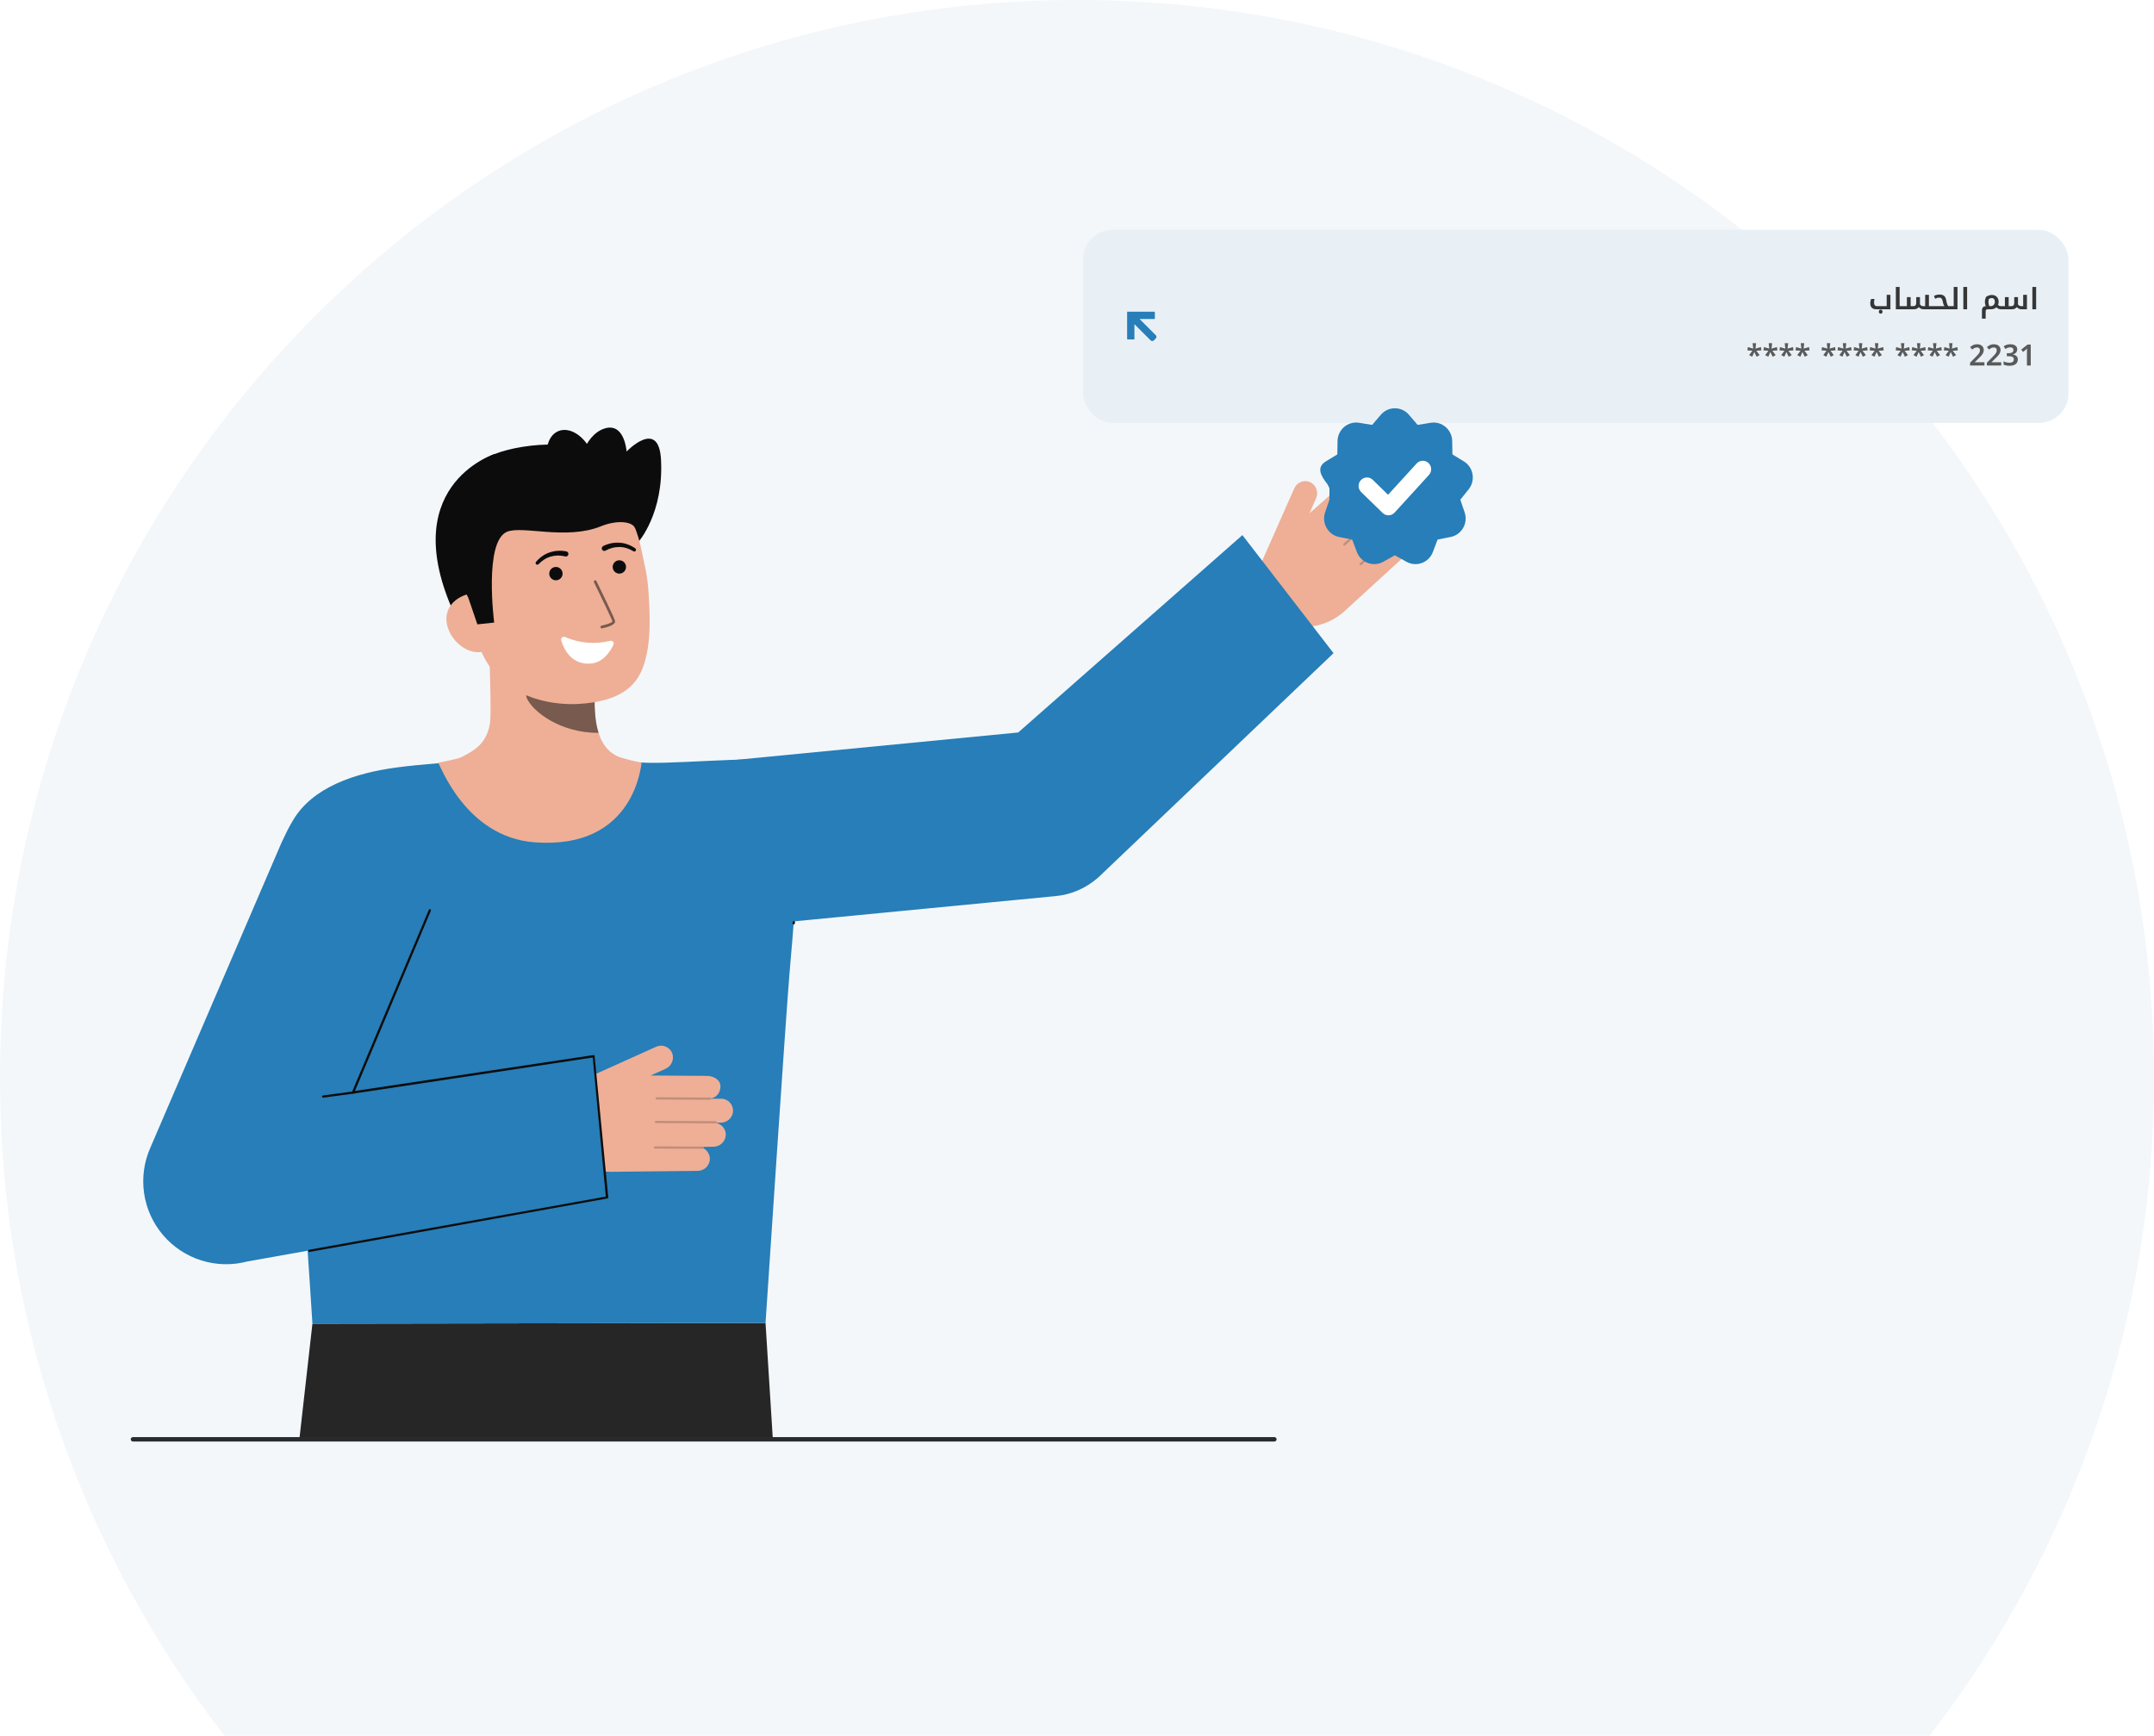 <svg width="881" height="710" viewBox="0 0 881 710" fill="none" xmlns="http://www.w3.org/2000/svg">
<path d="M575.607 411.689C575.707 475.347 554.602 537.226 515.622 587.557H59.985C21.006 537.226 -0.099 475.347 0 411.689C0 252.748 128.859 123.911 287.811 123.911C446.762 123.911 575.607 252.748 575.607 411.689Z" fill="white"/>
<path opacity="0.1" d="M880.999 440.686C881.153 538.169 848.849 632.926 789.189 710H91.811C32.151 632.926 -0.152 538.169 0.001 440.686C0.001 197.294 197.226 0 440.51 0C683.795 0 880.999 197.294 880.999 440.686Z" fill="#88B3CF"/>
<path d="M127.782 541.434L122.44 588.727H316.097L313.11 541.137L127.782 541.434Z" fill="#262626"/>
<path d="M219.556 339.218C188.719 337.766 187.421 311.593 187.421 311.593C187.421 311.593 172.142 312.581 161.984 313.955C145.355 316.204 127.727 321.914 119.727 335.739C113.976 345.68 112.591 347.479 117.823 403.573C121.611 444.189 127.782 541.436 127.782 541.436L313.11 541.138C313.11 541.138 321.357 416.427 322.913 398.143C325.883 363.241 330.57 314.047 320.62 311.591C309.029 308.731 271.191 313.434 258.953 311.591C258.746 311.564 261.55 341.198 219.556 339.218Z" fill="#277EB8"/>
<path d="M553.277 214.949L556.864 206.637C557.41 205.469 557.492 204.137 557.094 202.91C556.696 201.684 555.847 200.654 554.718 200.03C554.125 199.728 553.476 199.55 552.812 199.507C552.147 199.464 551.481 199.557 550.853 199.779C550.226 200.002 549.65 200.351 549.162 200.804C548.674 201.256 548.283 201.804 548.013 202.412" fill="#E98862"/>
<path d="M296.849 464.359C296.751 465.644 296.168 466.844 295.218 467.715C294.268 468.586 293.022 469.063 291.733 469.049L287.611 469.099C287.669 469.14 287.718 469.194 287.751 469.257C287.784 469.32 287.802 469.39 287.802 469.461C287.803 469.548 287.777 469.632 287.726 469.702C288.651 470.193 289.394 470.966 289.847 471.909C290.301 472.852 290.44 473.916 290.245 474.944C290.003 476.076 289.379 477.091 288.478 477.817C287.576 478.543 286.451 478.937 285.293 478.931L250.153 479.311C245.236 479.367 240.414 477.953 236.307 475.249C232.199 472.546 228.993 468.677 227.1 464.139L220.994 449.527L239.695 445.547L240.142 440.886L268.378 428.15C268.985 427.876 269.641 427.728 270.307 427.716C270.972 427.704 271.633 427.828 272.25 428.08C272.866 428.332 273.424 428.707 273.891 429.181C274.358 429.656 274.723 430.221 274.964 430.841C275.389 432.059 275.335 433.393 274.815 434.573C274.294 435.753 273.345 436.691 272.16 437.199L266.121 439.92L289.108 440.074C291.667 440.045 294.821 441.643 294.662 444.506C294.675 445.614 294.312 446.693 293.632 447.568C292.952 448.443 291.995 449.061 290.918 449.321C290.918 449.349 290.924 449.369 290.926 449.398L290.911 449.45L294.853 449.408C295.58 449.4 296.299 449.553 296.959 449.856C297.619 450.16 298.204 450.607 298.67 451.164C299.136 451.721 299.473 452.375 299.656 453.078C299.838 453.781 299.862 454.517 299.726 455.23C299.488 456.362 298.866 457.376 297.966 458.101C297.066 458.826 295.942 459.218 294.786 459.21L293.1 459.234C293.077 459.279 293.049 459.322 293.018 459.362C294.142 459.613 295.141 460.251 295.842 461.164C296.542 462.078 296.899 463.209 296.849 464.359Z" fill="#EEAF96"/>
<g opacity="0.2">
<path d="M268.159 449.291C268.161 449.41 268.21 449.523 268.294 449.606C268.379 449.689 268.493 449.736 268.611 449.736L290.471 449.849C290.591 449.849 290.706 449.802 290.791 449.717C290.875 449.632 290.923 449.517 290.923 449.397C290.923 449.277 290.875 449.162 290.791 449.077C290.706 448.993 290.591 448.945 290.471 448.945L268.611 448.831C268.491 448.831 268.376 448.879 268.291 448.963C268.207 449.048 268.159 449.163 268.159 449.283V449.291Z" fill="#0C0C0C"/>
</g>
<g opacity="0.2">
<path d="M267.842 458.93C267.845 459.049 267.893 459.162 267.978 459.245C268.062 459.328 268.176 459.374 268.295 459.374L292.69 459.502C292.809 459.502 292.925 459.454 293.009 459.369C293.094 459.285 293.142 459.169 293.142 459.05C293.138 458.931 293.089 458.818 293.005 458.734C292.921 458.65 292.808 458.601 292.69 458.597L268.295 458.471C268.175 458.471 268.06 458.518 267.975 458.603C267.89 458.688 267.842 458.803 267.842 458.923V458.93Z" fill="#0C0C0C"/>
</g>
<g opacity="0.2">
<path d="M267.44 469.368C267.442 469.486 267.491 469.599 267.575 469.682C267.66 469.765 267.774 469.812 267.892 469.812L287.351 469.913C287.471 469.913 287.586 469.865 287.671 469.781C287.756 469.696 287.803 469.581 287.803 469.461C287.803 469.341 287.756 469.226 287.671 469.141C287.586 469.056 287.471 469.009 287.351 469.009L267.892 468.907C267.772 468.907 267.657 468.955 267.572 469.04C267.488 469.124 267.44 469.24 267.44 469.359V469.368Z" fill="#0C0C0C"/>
</g>
<path d="M248.337 489.769L101.204 515.977C95.023 517.617 88.503 517.477 82.398 515.572C76.293 513.667 70.851 510.075 66.699 505.21C62.548 500.345 59.857 494.406 58.936 488.077C58.015 481.749 58.903 475.289 61.496 469.443L115.078 344.809C122.676 327.685 141.455 319.962 158.577 327.559C166.8 331.206 173.237 337.971 176.472 346.364C179.707 354.758 179.475 364.092 175.828 372.315L144.361 446.9L242.762 433.826L248.337 489.769Z" fill="#277EB8"/>
<path d="M126.56 512.084C126.603 512.085 126.645 512.079 126.685 512.066L248.462 490.204C248.575 490.171 248.671 490.095 248.73 489.993C248.788 489.891 248.804 489.77 248.774 489.656L243.2 431.902C243.17 431.788 243.097 431.689 242.995 431.628C242.894 431.567 242.772 431.548 242.657 431.576L145.175 446.248L176.228 372.51C176.273 372.403 176.276 372.283 176.234 372.175C176.193 372.066 176.112 371.978 176.008 371.927C175.903 371.877 175.783 371.869 175.673 371.904C175.562 371.94 175.47 372.017 175.414 372.119L143.954 446.704C143.918 446.781 143.905 446.866 143.915 446.95C143.925 447.034 143.958 447.114 144.011 447.18C144.065 447.246 144.135 447.296 144.215 447.323C144.296 447.351 144.382 447.356 144.464 447.337L242.435 432.552L247.787 489.453L126.435 511.2C126.33 511.23 126.239 511.297 126.179 511.388C126.119 511.48 126.095 511.59 126.11 511.698C126.126 511.807 126.18 511.906 126.263 511.977C126.345 512.049 126.451 512.088 126.56 512.087V512.084Z" fill="#0C0C0C"/>
<path d="M132.184 448.98C132.216 448.98 132.248 448.976 132.28 448.969L144.459 447.341C144.518 447.329 144.573 447.305 144.622 447.271C144.672 447.238 144.714 447.194 144.746 447.144C144.779 447.094 144.801 447.038 144.812 446.979C144.823 446.92 144.822 446.86 144.809 446.802C144.796 446.743 144.772 446.688 144.738 446.639C144.704 446.59 144.66 446.548 144.61 446.516C144.559 446.484 144.503 446.462 144.444 446.452C144.385 446.442 144.325 446.444 144.266 446.457L132.087 448.085C131.978 448.109 131.883 448.173 131.818 448.263C131.753 448.354 131.724 448.465 131.736 448.575C131.748 448.686 131.8 448.788 131.883 448.863C131.965 448.937 132.073 448.978 132.184 448.979V448.98Z" fill="#0C0C0C"/>
<path d="M324.636 378.117C324.75 378.117 324.86 378.075 324.944 377.997C325.028 377.92 325.08 377.814 325.088 377.7L327.104 351.616C327.113 351.496 327.074 351.378 326.996 351.286C326.918 351.195 326.806 351.139 326.686 351.129C326.566 351.12 326.448 351.159 326.356 351.237C326.265 351.315 326.208 351.427 326.199 351.547L324.184 377.63C324.175 377.75 324.214 377.868 324.292 377.959C324.37 378.05 324.481 378.106 324.6 378.115C324.612 378.117 324.624 378.117 324.636 378.117Z" fill="#0C0C0C"/>
<path d="M54.38 589.631H521.228C521.468 589.631 521.698 589.536 521.867 589.366C522.037 589.197 522.132 588.967 522.132 588.727C522.132 588.487 522.037 588.257 521.867 588.087C521.698 587.918 521.468 587.822 521.228 587.822H54.38C54.14 587.822 53.91 587.918 53.74 588.087C53.571 588.257 53.475 588.487 53.475 588.727C53.475 588.967 53.571 589.197 53.74 589.366C53.91 589.536 54.14 589.631 54.38 589.631Z" fill="#292A2E"/>
<rect x="443" y="94" width="403" height="79" rx="12" fill="#E8F0F6"/>
<path d="M461.003 138.832C461 134.734 461.015 131.147 461 127.5C465.095 127.503 468.691 127.515 472.332 127.503C472.337 128.589 472.338 129.421 472.342 130.477C470.197 130.483 467.948 130.477 466.085 130.478L472.754 137.147C473.083 137.476 473.082 138.076 472.751 138.407L471.908 139.25C471.576 139.582 470.976 139.583 470.647 139.255L463.978 132.586C463.981 134.669 463.975 136.753 463.984 138.836C462.98 138.83 461.887 138.836 461.003 138.832Z" fill="#277EB8"/>
<g filter="url(#filter0_f_667_2595)">
<path d="M769.209 128.296C768.977 128.296 768.793 128.224 768.657 128.08C768.521 127.936 768.453 127.736 768.453 127.48C768.453 127.232 768.521 127.032 768.657 126.88C768.785 126.736 768.969 126.664 769.209 126.664C769.449 126.664 769.633 126.736 769.761 126.88C769.897 127.032 769.965 127.232 769.965 127.48C769.965 127.728 769.897 127.924 769.761 128.068C769.625 128.22 769.441 128.296 769.209 128.296ZM767.288 126.5C766.568 126.5 765.996 126.288 765.572 125.864C765.156 125.44 764.948 124.856 764.948 124.112C764.948 123.92 764.96 123.716 764.984 123.5C765.016 123.276 765.06 123.06 765.116 122.852C765.172 122.636 765.236 122.448 765.308 122.288H766.676C766.62 122.56 766.576 122.832 766.544 123.104C766.512 123.376 766.496 123.644 766.496 123.908C766.496 124.3 766.6 124.62 766.808 124.868C767.016 125.108 767.288 125.228 767.624 125.228H771.668V120.596H773.192V126.5H767.288ZM778.495 125.228C778.527 125.228 778.543 125.244 778.543 125.276V126.44C778.543 126.48 778.523 126.5 778.483 126.5H775.411V117.38H776.959V125.228H778.495ZM786.698 126.5C786.346 126.5 786.014 126.432 785.702 126.296C785.398 126.152 785.094 125.928 784.79 125.624C784.582 125.904 784.318 126.12 783.998 126.272C783.686 126.424 783.31 126.5 782.87 126.5H778.358C778.318 126.5 778.298 126.48 778.298 126.44V125.276C778.298 125.244 778.318 125.228 778.358 125.228H779.93V121.532H781.466V125.228H782.57C782.97 125.228 783.266 125.112 783.458 124.88C783.65 124.648 783.746 124.3 783.746 123.836V121.532H785.282V123.956C785.282 124.036 785.278 124.12 785.27 124.208C785.27 124.288 785.266 124.368 785.258 124.448C785.458 124.736 785.658 124.94 785.858 125.06C786.066 125.172 786.338 125.228 786.674 125.228H787.406V120.596H788.942V125.228H790.514C790.554 125.228 790.574 125.244 790.574 125.276V126.44C790.574 126.48 790.554 126.5 790.514 126.5H786.698ZM790.393 126.5C790.353 126.5 790.333 126.48 790.333 126.44V125.276C790.333 125.244 790.353 125.228 790.393 125.228H795.337C795.233 125.124 795.133 124.988 795.037 124.82C794.949 124.652 794.869 124.444 794.797 124.196C794.733 123.948 794.669 123.668 794.605 123.356C794.549 123.052 794.477 122.8 794.389 122.6C794.309 122.4 794.213 122.236 794.101 122.108C793.997 121.98 793.865 121.888 793.705 121.832C793.545 121.776 793.357 121.748 793.141 121.748C792.861 121.748 792.589 121.788 792.325 121.868C792.061 121.94 791.785 122.056 791.497 122.216L790.993 121.064C791.345 120.856 791.717 120.708 792.109 120.62C792.501 120.524 792.913 120.476 793.345 120.476C793.593 120.476 793.817 120.492 794.017 120.524C794.225 120.556 794.413 120.608 794.581 120.68C794.845 120.784 795.073 120.932 795.265 121.124C795.457 121.308 795.617 121.544 795.745 121.832C795.873 122.112 795.969 122.456 796.033 122.864C796.105 123.264 796.181 123.62 796.261 123.932C796.349 124.244 796.445 124.508 796.549 124.724C796.653 124.94 796.765 125.108 796.885 125.228H797.677C797.717 125.228 797.737 125.244 797.737 125.276V126.44C797.737 126.48 797.717 126.5 797.677 126.5H790.393ZM797.553 126.5C797.513 126.5 797.493 126.48 797.493 126.44V125.276C797.493 125.244 797.513 125.228 797.553 125.228H799.077V117.38H800.625V126.5H797.553ZM803.02 117.38H804.568V126.5H803.02V117.38ZM813.088 126.5C812.752 126.5 812.512 126.572 812.368 126.716C812.224 126.86 812.152 127.092 812.152 127.412V130.34H810.628V126.956C810.628 126.612 810.688 126.312 810.808 126.056C810.928 125.792 811.1 125.592 811.324 125.456C811.556 125.312 811.832 125.24 812.152 125.24H812.188C812.068 124.944 811.976 124.644 811.912 124.34C811.856 124.036 811.828 123.736 811.828 123.44C811.828 123.088 811.88 122.724 811.984 122.348C812.088 121.964 812.22 121.636 812.38 121.364C812.716 121.14 813.092 120.964 813.508 120.836C813.932 120.708 814.328 120.644 814.696 120.644C814.96 120.644 815.212 120.672 815.452 120.728C815.692 120.784 815.916 120.868 816.124 120.98C816.548 121.212 816.876 121.54 817.108 121.964C817.348 122.388 817.468 122.872 817.468 123.416C817.468 123.64 817.448 123.86 817.408 124.076C817.368 124.284 817.308 124.492 817.228 124.7C817.38 124.892 817.556 125.028 817.756 125.108C817.956 125.188 818.208 125.228 818.512 125.228H818.572C818.612 125.228 818.632 125.244 818.632 125.276V126.44C818.632 126.48 818.612 126.5 818.572 126.5H818.512C818.088 126.5 817.72 126.44 817.408 126.32C817.104 126.2 816.812 125.996 816.532 125.708C816.244 125.972 815.912 126.172 815.536 126.308C815.16 126.436 814.772 126.5 814.372 126.5H813.088ZM813.292 123.536C813.292 123.792 813.316 124.06 813.364 124.34C813.42 124.62 813.508 124.916 813.628 125.228H814.216C814.552 125.228 814.844 125.152 815.092 125C815.348 124.848 815.548 124.636 815.692 124.364C815.836 124.084 815.908 123.764 815.908 123.404C815.908 122.948 815.792 122.584 815.56 122.312C815.328 122.04 815.032 121.904 814.672 121.904C814.472 121.904 814.268 121.94 814.06 122.012C813.86 122.076 813.66 122.172 813.46 122.3C813.396 122.492 813.352 122.692 813.328 122.9C813.304 123.1 813.292 123.312 813.292 123.536ZM826.788 126.5C826.436 126.5 826.104 126.432 825.792 126.296C825.488 126.152 825.184 125.928 824.88 125.624C824.672 125.904 824.408 126.12 824.088 126.272C823.776 126.424 823.4 126.5 822.96 126.5H818.448C818.408 126.5 818.388 126.48 818.388 126.44V125.276C818.388 125.244 818.408 125.228 818.448 125.228H820.02V121.532H821.556V125.228H822.66C823.06 125.228 823.356 125.112 823.548 124.88C823.74 124.648 823.836 124.3 823.836 123.836V121.532H825.372V123.956C825.372 124.036 825.368 124.12 825.36 124.208C825.36 124.288 825.356 124.368 825.348 124.448C825.548 124.736 825.748 124.94 825.948 125.06C826.156 125.172 826.428 125.228 826.764 125.228H827.496V120.596H829.032V126.5H826.788ZM831.251 117.38H832.799V126.5H831.251V117.38Z" fill="#363636"/>
</g>
<path d="M718.245 140.38L718.005 142.588L720.237 141.964L720.417 143.32L718.353 143.476L719.697 145.264L718.473 145.924L717.525 144.004L716.673 145.912L715.401 145.264L716.733 143.476L714.681 143.308L714.897 141.964L717.081 142.588L716.829 140.38H718.245ZM724.808 140.38L724.568 142.588L726.8 141.964L726.98 143.32L724.916 143.476L726.26 145.264L725.036 145.924L724.088 144.004L723.236 145.912L721.964 145.264L723.296 143.476L721.244 143.308L721.46 141.964L723.644 142.588L723.392 140.38H724.808ZM731.37 140.38L731.13 142.588L733.362 141.964L733.542 143.32L731.478 143.476L732.822 145.264L731.598 145.924L730.65 144.004L729.798 145.912L728.526 145.264L729.858 143.476L727.806 143.308L728.022 141.964L730.206 142.588L729.954 140.38H731.37ZM737.933 140.38L737.693 142.588L739.925 141.964L740.105 143.32L738.041 143.476L739.385 145.264L738.161 145.924L737.213 144.004L736.361 145.912L735.089 145.264L736.421 143.476L734.369 143.308L734.585 141.964L736.769 142.588L736.517 140.38H737.933ZM748.574 140.38L748.334 142.588L750.566 141.964L750.746 143.32L748.682 143.476L750.026 145.264L748.802 145.924L747.854 144.004L747.002 145.912L745.73 145.264L747.062 143.476L745.01 143.308L745.226 141.964L747.41 142.588L747.158 140.38H748.574ZM755.136 140.38L754.896 142.588L757.128 141.964L757.308 143.32L755.244 143.476L756.588 145.264L755.364 145.924L754.416 144.004L753.564 145.912L752.292 145.264L753.624 143.476L751.572 143.308L751.788 141.964L753.972 142.588L753.72 140.38H755.136ZM761.699 140.38L761.459 142.588L763.691 141.964L763.871 143.32L761.807 143.476L763.151 145.264L761.927 145.924L760.979 144.004L760.127 145.912L758.855 145.264L760.187 143.476L758.135 143.308L758.351 141.964L760.535 142.588L760.283 140.38H761.699ZM768.261 140.38L768.021 142.588L770.253 141.964L770.433 143.32L768.369 143.476L769.713 145.264L768.489 145.924L767.541 144.004L766.689 145.912L765.417 145.264L766.749 143.476L764.697 143.308L764.913 141.964L767.097 142.588L766.845 140.38H768.261ZM778.902 140.38L778.662 142.588L780.894 141.964L781.074 143.32L779.01 143.476L780.354 145.264L779.13 145.924L778.182 144.004L777.33 145.912L776.058 145.264L777.39 143.476L775.338 143.308L775.554 141.964L777.738 142.588L777.486 140.38H778.902ZM785.464 140.38L785.224 142.588L787.456 141.964L787.636 143.32L785.572 143.476L786.916 145.264L785.692 145.924L784.744 144.004L783.892 145.912L782.62 145.264L783.952 143.476L781.9 143.308L782.116 141.964L784.3 142.588L784.048 140.38H785.464ZM792.027 140.38L791.787 142.588L794.019 141.964L794.199 143.32L792.135 143.476L793.479 145.264L792.255 145.924L791.307 144.004L790.455 145.912L789.183 145.264L790.515 143.476L788.463 143.308L788.679 141.964L790.863 142.588L790.611 140.38H792.027ZM798.589 140.38L798.349 142.588L800.581 141.964L800.761 143.32L798.697 143.476L800.041 145.264L798.817 145.924L797.869 144.004L797.017 145.912L795.745 145.264L797.077 143.476L795.025 143.308L795.241 141.964L797.425 142.588L797.173 140.38H798.589ZM811.654 149.5H805.774V148.372L807.946 146.164C808.386 145.724 808.742 145.348 809.014 145.036C809.286 144.724 809.486 144.432 809.614 144.16C809.75 143.888 809.818 143.596 809.818 143.284C809.818 142.892 809.706 142.6 809.482 142.408C809.266 142.216 808.978 142.12 808.618 142.12C808.258 142.12 807.922 142.196 807.61 142.348C807.298 142.492 806.97 142.7 806.626 142.972L805.786 141.964C806.026 141.756 806.282 141.568 806.554 141.4C806.826 141.224 807.134 141.084 807.478 140.98C807.83 140.868 808.238 140.812 808.702 140.812C809.254 140.812 809.726 140.912 810.118 141.112C810.518 141.304 810.826 141.576 811.042 141.928C811.266 142.272 811.378 142.668 811.378 143.116C811.378 143.58 811.282 144.008 811.09 144.4C810.906 144.784 810.638 145.168 810.286 145.552C809.942 145.936 809.53 146.356 809.05 146.812L807.718 148.096V148.168H811.654V149.5ZM818.521 149.5H812.641V148.372L814.813 146.164C815.253 145.724 815.609 145.348 815.881 145.036C816.153 144.724 816.353 144.432 816.481 144.16C816.617 143.888 816.685 143.596 816.685 143.284C816.685 142.892 816.573 142.6 816.349 142.408C816.133 142.216 815.845 142.12 815.485 142.12C815.125 142.12 814.789 142.196 814.477 142.348C814.165 142.492 813.837 142.7 813.493 142.972L812.653 141.964C812.893 141.756 813.149 141.568 813.421 141.4C813.693 141.224 814.001 141.084 814.345 140.98C814.697 140.868 815.105 140.812 815.569 140.812C816.121 140.812 816.593 140.912 816.985 141.112C817.385 141.304 817.693 141.576 817.909 141.928C818.133 142.272 818.245 142.668 818.245 143.116C818.245 143.58 818.149 144.008 817.957 144.4C817.773 144.784 817.505 145.168 817.153 145.552C816.809 145.936 816.397 146.356 815.917 146.812L814.585 148.096V148.168H818.521V149.5ZM825.052 142.876C825.052 143.268 824.972 143.608 824.812 143.896C824.66 144.176 824.444 144.408 824.164 144.592C823.892 144.776 823.58 144.908 823.228 144.988V145.024C823.916 145.104 824.432 145.316 824.776 145.66C825.128 146.004 825.304 146.46 825.304 147.028C825.304 147.524 825.184 147.968 824.944 148.36C824.704 148.752 824.332 149.06 823.828 149.284C823.332 149.508 822.692 149.62 821.908 149.62C821.444 149.62 821.012 149.58 820.612 149.5C820.212 149.428 819.832 149.312 819.472 149.152V147.796C819.84 147.98 820.228 148.12 820.636 148.216C821.044 148.312 821.428 148.36 821.788 148.36C822.476 148.36 822.96 148.236 823.24 147.988C823.528 147.74 823.672 147.392 823.672 146.944C823.672 146.664 823.6 146.432 823.456 146.248C823.32 146.064 823.092 145.928 822.772 145.84C822.452 145.752 822.028 145.708 821.5 145.708H820.792V144.472H821.512C822.024 144.472 822.424 144.416 822.712 144.304C823 144.192 823.204 144.04 823.324 143.848C823.444 143.648 823.504 143.42 823.504 143.164C823.504 142.828 823.396 142.564 823.18 142.372C822.964 142.18 822.628 142.084 822.172 142.084C821.892 142.084 821.636 142.116 821.404 142.18C821.172 142.244 820.96 142.328 820.768 142.432C820.576 142.528 820.4 142.632 820.24 142.744L819.496 141.664C819.824 141.424 820.212 141.224 820.66 141.064C821.116 140.896 821.648 140.812 822.256 140.812C823.144 140.812 823.832 141 824.32 141.376C824.808 141.744 825.052 142.244 825.052 142.876ZM830.587 149.5H829.027V144.196C829.027 144.028 829.027 143.852 829.027 143.668C829.035 143.484 829.043 143.296 829.051 143.104C829.059 142.912 829.067 142.736 829.075 142.576C829.011 142.648 828.915 142.74 828.787 142.852C828.667 142.964 828.543 143.076 828.415 143.188L827.455 143.956L826.687 142.996L829.303 140.932H830.587V149.5Z" fill="#5A5A5A"/>
<path d="M261.108 221.681C261.108 221.681 271.566 209.937 270.353 187.944C269.414 170.915 256.278 184.687 256.278 184.687C256.278 184.687 255.482 172.432 247.023 175.35C238.564 178.268 236.188 191.781 236.188 191.781" fill="#0C0C0C"/>
<path d="M202.334 185.709C202.334 185.709 160.094 198.939 187.355 254.313L191.225 253.807L199.082 252.781" fill="#0C0C0C"/>
<path d="M262.424 312.047C262.23 312.021 260.083 347.648 218.692 344.543C190.037 342.396 179.82 311.997 179.164 311.997C182.253 311.34 187.456 310.385 188.828 309.653C193.34 307.228 198.922 304.706 200.377 295.945C201.215 290.894 199.793 265.06 200.231 259.95L244.216 269.766C243.601 280.557 239.3 305.574 254.377 310.001C256.885 310.734 259.589 311.407 262.424 312.047Z" fill="#EEAF96"/>
<path opacity="0.52" d="M244.832 299.778C244.143 297.558 243.7 295.268 243.51 292.951C243.026 287.665 243.122 282.341 243.797 277.075C234.857 275.868 226.434 272.179 219.487 266.425C218.67 269.441 214.178 282.62 215.422 285.487C217.773 290.905 228.82 299.778 244.832 299.778Z" fill="#0C0C0C"/>
<path d="M239.558 287.713C222.236 289.579 199.726 282.886 194.825 259.846L190.406 239.056C185.511 216.02 193.639 194.766 215.335 190.154C237.029 185.543 257.216 200.774 262.114 223.814L264.071 233.018C264.688 236.19 265.088 239.4 265.268 242.626C265.807 251.149 266.594 264.114 262.66 273.774C258.948 282.895 250.625 286.521 239.558 287.713Z" fill="#EEAF96"/>
<path d="M253.317 234.634C251.809 234.634 250.586 233.411 250.586 231.902C250.586 230.394 251.809 229.171 253.317 229.171C254.826 229.171 256.049 230.394 256.049 231.902C256.049 233.411 254.826 234.634 253.317 234.634Z" fill="#0C0C0C"/>
<path d="M227.373 237.365C225.864 237.365 224.641 236.142 224.641 234.634C224.641 233.125 225.864 231.902 227.373 231.902C228.881 231.902 230.104 233.125 230.104 234.634C230.104 236.142 228.881 237.365 227.373 237.365Z" fill="#0C0C0C"/>
<path d="M197.666 266.579C191.072 267.981 184.228 262.064 182.827 255.471C181.425 248.878 185.997 244.107 192.59 242.705L196.927 246.4L203.334 265.374L197.666 266.579Z" fill="#EEAF96"/>
<path d="M202.12 254.648C202.12 254.648 197.837 221.518 207.346 217.524C213.676 214.864 231.554 221.036 245.818 215.253C252.058 212.722 258.536 213.101 259.773 216.04C260.264 217.204 260.829 198.965 248.033 187.759C237.846 178.836 210.785 181.138 199.432 186.992C167.997 203.201 191.51 244.416 191.51 244.416L195.243 255.386L202.12 254.648Z" fill="#0C0C0C"/>
<g opacity="0.52">
<path d="M246.211 257.018L246.254 257.012C248.38 256.565 251.896 255.577 251.564 253.99C251.286 252.673 244.695 239.207 243.944 237.676C243.879 237.544 243.765 237.443 243.626 237.396C243.487 237.349 243.335 237.358 243.203 237.423C243.072 237.487 242.971 237.601 242.924 237.74C242.876 237.879 242.886 238.031 242.95 238.163C245.874 244.125 250.292 253.321 250.481 254.217C250.35 254.639 248.228 255.467 246.028 255.928C245.89 255.959 245.769 256.042 245.69 256.159C245.61 256.277 245.579 256.42 245.603 256.56C245.626 256.7 245.703 256.825 245.816 256.91C245.929 256.996 246.07 257.034 246.211 257.018Z" fill="#0C0C0C"/>
</g>
<path d="M246.701 223.357C248.79 222.304 251.124 221.832 253.458 221.993C254.605 222.065 255.735 222.309 256.81 222.716C257.873 223.114 258.881 223.645 259.811 224.296C259.967 224.395 260.077 224.551 260.119 224.731C260.16 224.91 260.129 225.099 260.032 225.256C259.936 225.413 259.781 225.526 259.602 225.57C259.423 225.614 259.234 225.586 259.075 225.491L259.026 225.464C258.173 224.935 257.257 224.515 256.3 224.215C255.356 223.913 254.372 223.756 253.381 223.75C251.422 223.721 249.491 224.21 247.782 225.168L247.718 225.206C247.599 225.278 247.466 225.324 247.328 225.344C247.19 225.364 247.05 225.356 246.915 225.322C246.78 225.287 246.654 225.226 246.542 225.142C246.431 225.059 246.338 224.954 246.267 224.834C246.197 224.713 246.151 224.581 246.132 224.443C246.113 224.305 246.122 224.164 246.157 224.03C246.193 223.895 246.255 223.769 246.339 223.658C246.424 223.548 246.529 223.455 246.65 223.385L246.701 223.357Z" fill="#0C0C0C"/>
<path d="M231.082 227.579C229.184 227.092 227.192 227.115 225.306 227.646C224.351 227.907 223.44 228.311 222.606 228.845C221.758 229.382 220.98 230.023 220.292 230.753L220.254 230.791C220.124 230.917 219.95 230.988 219.769 230.989C219.588 230.99 219.413 230.921 219.281 230.797C219.15 230.672 219.071 230.502 219.062 230.321C219.053 230.14 219.115 229.962 219.234 229.825C219.965 228.958 220.803 228.186 221.728 227.528C222.662 226.858 223.692 226.333 224.781 225.968C226.995 225.212 229.372 225.066 231.662 225.546C231.797 225.576 231.925 225.632 232.039 225.711C232.153 225.79 232.25 225.891 232.325 226.007C232.477 226.243 232.528 226.529 232.468 226.803C232.409 227.076 232.243 227.315 232.007 227.466C231.772 227.618 231.485 227.669 231.212 227.609L231.158 227.596L231.082 227.579Z" fill="#0C0C0C"/>
<path d="M249.554 262.129C243.401 263.667 236.911 263.11 231.11 260.546C230.909 260.459 230.687 260.43 230.471 260.464C230.254 260.498 230.051 260.592 229.886 260.737C229.722 260.881 229.601 261.07 229.539 261.28C229.478 261.491 229.477 261.714 229.537 261.925C230.617 265.529 233.656 271.967 241.528 271.434C246.612 271.091 249.532 266.613 250.896 263.74C250.99 263.541 251.025 263.319 250.998 263.101C250.97 262.882 250.88 262.676 250.739 262.506C250.598 262.337 250.412 262.211 250.202 262.145C249.991 262.078 249.767 262.073 249.554 262.129Z" fill="white"/>
<path d="M225.139 192.479C222.199 185.579 223.617 178.365 228.305 176.368C232.994 174.371 239.178 178.346 242.118 185.247C245.058 192.147 243.641 199.361 238.952 201.358C234.263 203.355 228.079 199.38 225.139 192.479Z" fill="#0C0C0C"/>
<path d="M529.394 199.699C529.664 199.09 530.055 198.543 530.543 198.09C531.032 197.637 531.607 197.289 532.234 197.066C532.862 196.843 533.528 196.75 534.193 196.793C534.857 196.836 535.506 197.014 536.099 197.317C537.228 197.941 538.077 198.97 538.475 200.197C538.874 201.423 538.791 202.756 538.245 203.924L535.563 209.975L552.793 194.761C554.679 193.037 558.097 192.126 559.893 194.369C560.639 195.187 561.086 196.234 561.161 197.339C561.236 198.444 560.934 199.541 560.304 200.452C560.327 200.467 560.348 200.484 560.367 200.503C560.377 200.519 560.386 200.535 560.395 200.552L563.304 197.892C563.839 197.403 564.477 197.038 565.17 196.825C565.864 196.612 566.596 196.555 567.314 196.659C568.032 196.763 568.718 197.025 569.323 197.425C569.928 197.826 570.436 198.356 570.811 198.977C571.389 199.981 571.602 201.153 571.414 202.295C571.227 203.437 570.65 204.48 569.782 205.246L568.544 206.377C568.561 206.43 568.568 206.485 568.565 206.54C569.568 205.974 570.739 205.78 571.871 205.991C573.004 206.203 574.025 206.806 574.757 207.696C575.54 208.721 575.904 210.005 575.777 211.288C575.649 212.571 575.039 213.758 574.07 214.609L571.028 217.391C571.1 217.382 571.172 217.39 571.24 217.414C571.307 217.439 571.368 217.479 571.417 217.532C571.472 217.598 571.507 217.678 571.518 217.763C572.533 217.512 573.603 217.592 574.569 217.993C575.536 218.393 576.349 219.092 576.889 219.988C577.467 220.991 577.68 222.163 577.492 223.306C577.305 224.448 576.728 225.49 575.86 226.257L549.925 249.98C546.296 253.298 541.759 255.457 536.895 256.18C532.031 256.904 527.062 256.158 522.625 254.039L508.339 247.216L529.394 199.699Z" fill="#EEAF96"/>
<g opacity="0.2">
<path d="M543.329 215.599C543.41 215.686 543.521 215.738 543.639 215.744C543.758 215.75 543.874 215.709 543.962 215.63L560.329 201.141C560.373 201.102 560.409 201.054 560.435 201.001C560.462 200.948 560.477 200.889 560.48 200.83C560.484 200.771 560.476 200.711 560.457 200.655C560.437 200.599 560.407 200.547 560.368 200.503C560.328 200.458 560.28 200.422 560.227 200.396C560.174 200.37 560.116 200.355 560.056 200.351C559.997 200.348 559.938 200.356 559.881 200.375C559.825 200.394 559.773 200.425 559.729 200.464L543.357 214.953C543.313 214.993 543.277 215.041 543.251 215.094C543.225 215.147 543.209 215.206 543.206 215.265C543.202 215.324 543.211 215.384 543.23 215.44C543.25 215.496 543.28 215.548 543.319 215.592L543.329 215.599Z" fill="#0C0C0C"/>
</g>
<g opacity="0.2">
<path d="M549.522 222.993C549.602 223.08 549.713 223.133 549.832 223.138C549.95 223.144 550.066 223.104 550.155 223.025L568.42 206.854C568.464 206.815 568.5 206.767 568.526 206.713C568.552 206.66 568.568 206.602 568.571 206.543C568.575 206.483 568.567 206.424 568.547 206.368C568.528 206.312 568.498 206.26 568.458 206.215C568.377 206.129 568.265 206.077 568.147 206.07C568.028 206.063 567.911 206.101 567.82 206.177L549.554 222.347C549.51 222.387 549.473 222.435 549.447 222.488C549.421 222.541 549.406 222.599 549.403 222.659C549.399 222.718 549.407 222.777 549.427 222.834C549.446 222.89 549.477 222.941 549.516 222.986L549.522 222.993Z" fill="#0C0C0C"/>
</g>
<g opacity="0.2">
<path d="M556.181 231.04C556.261 231.128 556.372 231.18 556.491 231.186C556.609 231.192 556.725 231.151 556.814 231.072L571.385 218.173C571.474 218.094 571.529 217.982 571.536 217.862C571.543 217.742 571.503 217.624 571.423 217.534C571.343 217.445 571.231 217.39 571.111 217.383C570.992 217.376 570.874 217.416 570.784 217.496L556.214 230.395C556.17 230.434 556.133 230.482 556.107 230.535C556.081 230.588 556.066 230.646 556.062 230.706C556.059 230.765 556.067 230.824 556.086 230.881C556.106 230.937 556.136 230.989 556.175 231.033L556.181 231.04Z" fill="#0C0C0C"/>
</g>
<ellipse cx="569.5" cy="199" rx="24.5" ry="15" fill="white"/>
<path fill-rule="evenodd" clip-rule="evenodd" d="M576.256 169.65L579.809 173.786L585.157 172.927C589.726 172.194 593.878 175.72 593.96 180.397L594.053 185.875L598.694 188.697C602.661 191.104 603.602 196.507 600.691 200.145L597.281 204.4L599.047 209.582C600.552 214.003 597.841 218.755 593.3 219.647L587.985 220.69L586.045 225.808C584.389 230.174 579.296 232.051 575.251 229.781L570.513 227.125L565.776 229.781C561.731 232.051 556.637 230.174 554.982 225.808L553.042 220.69L547.727 219.647C543.186 218.756 540.475 214.003 541.98 209.582L543.746 204.4L543.754 201.236L543.746 199.662L542.967 198.088C540.056 194.45 538.366 191.105 542.333 188.697L546.974 185.875L547.067 180.397C547.149 175.72 551.301 172.194 555.867 172.927L561.218 173.786L564.771 169.65C567.803 166.117 573.224 166.117 576.256 169.65ZM584.443 194.276C585.727 192.869 585.642 190.678 584.25 189.379C582.863 188.083 580.694 188.17 579.413 189.577L567.734 202.375L561.474 196.272C560.111 194.948 557.943 194.987 556.63 196.366C555.321 197.745 555.36 199.939 556.723 201.267L565.505 209.82C566.168 210.466 567.06 210.812 567.981 210.787C568.901 210.758 569.771 210.357 570.395 209.675L584.443 194.276Z" fill="#277EB8"/>
<path d="M508.153 218.879L416.456 299.612L289.524 311.919C281.384 312.652 273.822 316.738 268.419 323.322C263.016 329.907 260.189 338.481 260.528 347.253C260.868 356.025 264.349 364.316 270.243 370.395C276.137 376.474 283.988 379.869 292.157 379.873C293.052 379.873 293.953 379.831 294.859 379.749L431.755 366.536C438.24 365.946 444.397 363.224 449.391 358.739L545.424 267.171L508.153 218.879Z" fill="#277EB8"/>
<defs>
<filter id="filter0_f_667_2595" x="761.948" y="114.38" width="73.851" height="18.96" filterUnits="userSpaceOnUse" color-interpolation-filters="sRGB">
<feFlood flood-opacity="0" result="BackgroundImageFix"/>
<feBlend mode="normal" in="SourceGraphic" in2="BackgroundImageFix" result="shape"/>
<feGaussianBlur stdDeviation="1.5" result="effect1_foregroundBlur_667_2595"/>
</filter>
</defs>
</svg>
